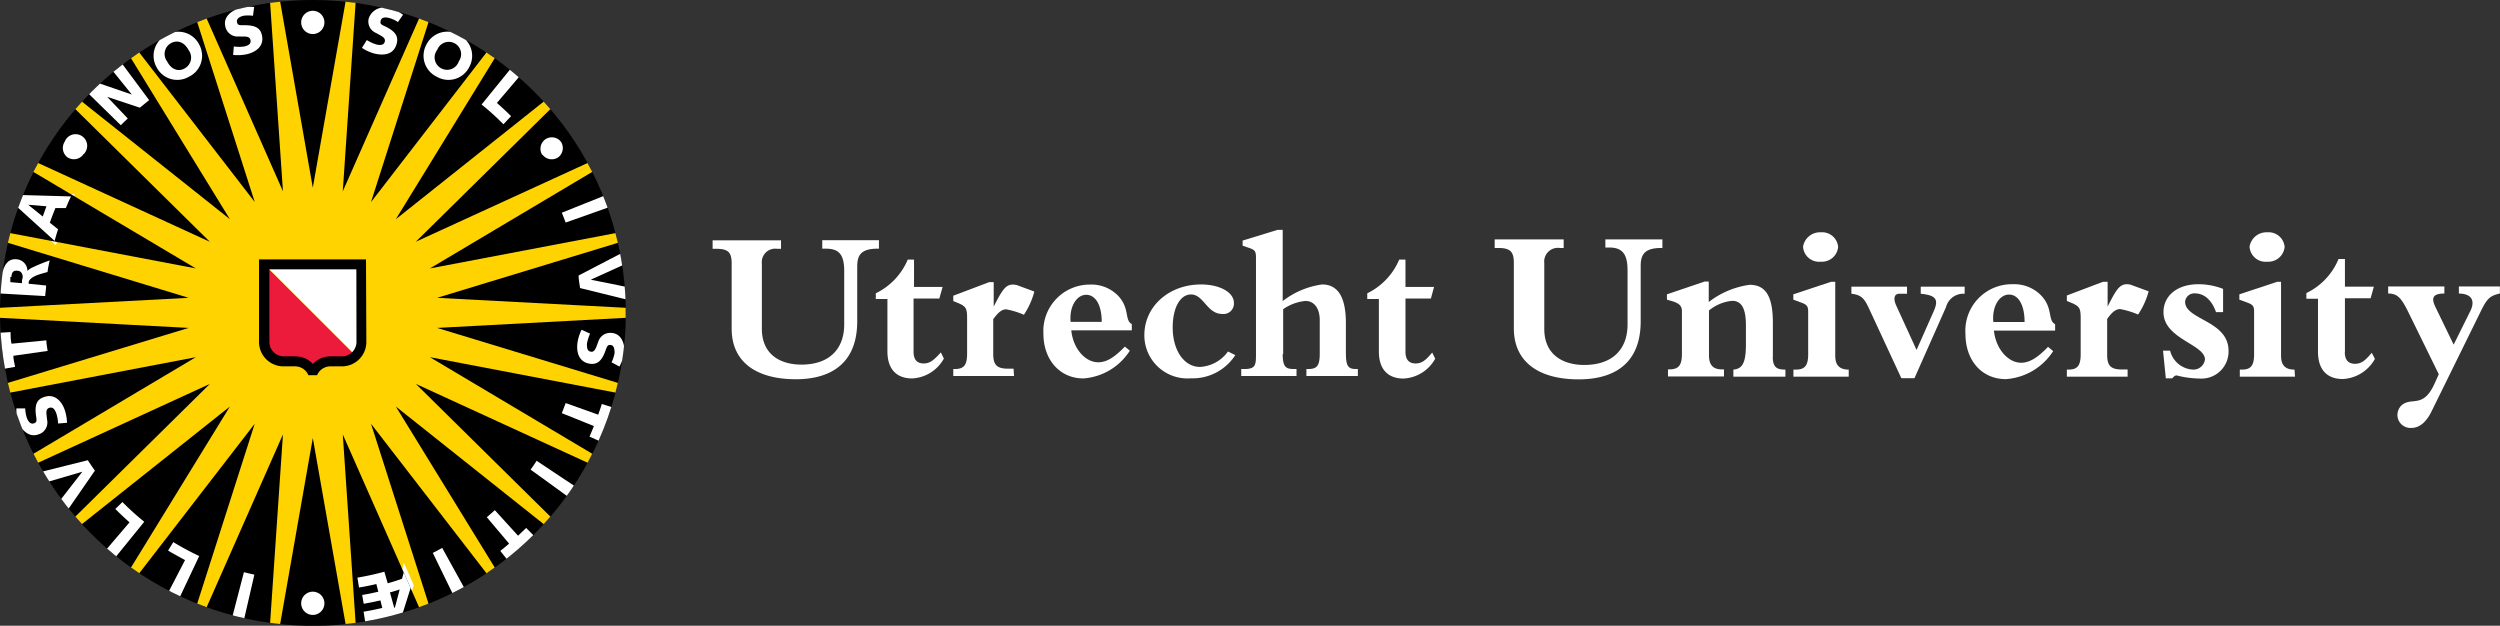 <svg id="Layer_1" data-name="Layer 1" xmlns="http://www.w3.org/2000/svg" xmlns:xlink="http://www.w3.org/1999/xlink" viewBox="0 0 215.23 53.87"><rect x="0" y="0" width="215.23" height="53.87" fill="#333333" stroke="none"/><defs><style>.cls-1,.cls-5{fill:none;}.cls-2{fill:#fff;}.cls-3{fill:#ffd300;}.cls-4{clip-path:url(#clip-path);}.cls-5{stroke:#fff;stroke-width:0.4px;}.cls-6{clip-path:url(#clip-path-45);}.cls-7{clip-path:url(#clip-path-78);}.cls-8{fill:#ec1a3b;}</style><clipPath id="clip-path"><polygon class="cls-1" points="29.09 0.66 24.77 0.66 24.12 0.15 23.25 0.25 22.74 0.91 18.55 1.94 17.79 1.6 16.98 1.91 16.64 2.67 12.81 4.67 11.99 4.52 11.28 5.02 11.13 5.84 7.89 8.7 7.07 8.75 6.49 9.4 6.54 10.23 4.08 13.79 3.29 14.03 2.88 14.8 3.13 15.6 1.6 19.64 0.89 20.07 0.68 20.91 1.11 21.63 0.59 25.91 0 26.5 0 27.37 0.59 27.96 1.11 32.25 0.68 32.96 0.89 33.8 1.6 34.23 3.13 38.27 2.89 39.07 3.29 39.84 4.09 40.09 6.54 43.64 6.49 44.47 7.07 45.12 7.89 45.17 11.13 48.03 11.28 48.85 12 49.35 12.81 49.2 16.64 51.2 16.98 51.96 17.79 52.27 18.55 51.93 22.75 52.96 23.26 53.62 24.12 53.72 24.78 53.21 29.1 53.21 29.75 53.72 30.62 53.62 31.13 52.96 35.32 51.93 36.08 52.27 36.89 51.96 37.23 51.2 41.06 49.19 41.88 49.35 42.59 48.85 42.74 48.03 45.97 45.17 46.8 45.12 47.38 44.47 47.33 43.64 49.78 40.08 50.58 39.84 50.98 39.06 50.73 38.27 52.27 34.23 52.98 33.8 53.19 32.95 52.76 32.24 53.28 27.96 53.86 27.37 53.86 26.5 53.28 25.91 52.76 21.62 53.19 20.91 52.98 20.07 52.27 19.64 50.73 15.59 50.98 14.8 50.57 14.03 49.78 13.78 47.33 10.23 47.38 9.4 46.8 8.75 45.97 8.7 42.74 5.83 42.59 5.01 41.87 4.52 41.05 4.67 37.23 2.67 36.89 1.91 36.08 1.6 35.32 1.94 31.12 0.91 30.61 0.25 29.75 0.15 29.09 0.66"/></clipPath><clipPath id="clip-path-45"><path class="cls-1" d="M0,26.93A26.94,26.94,0,1,0,26.93,0,26.94,26.94,0,0,0,0,26.93"/></clipPath><clipPath id="clip-path-78"><path class="cls-1" d="M30.61,53.62a26.69,26.69,0,0,0,5.47-1.35L29.51,37.39Z"/></clipPath></defs><path class="cls-2" d="M70.79,20.68h4.88v.73h-.14c-1.5,0-1.73.66-1.73,1.56v4.68c0,4.2-3,5-5.28,5-3.39,0-5.53-1.47-5.53-4.35v-5.6c0-.94-.26-1.28-1.32-1.28h-.32v-.73h5.89v.73h-.32a1.16,1.16,0,0,0-1.33,1.28v5.6c0,2.3,1.69,3.09,3.4,3.09,2.46,0,3.69-1.39,3.69-3.46V23.35c0-1.34-.38-1.94-1.55-1.94h-.34Z"/><path class="cls-2" d="M78.65,30.29c0,.69.32,1,.87,1S80.4,31,81,30.34l.26.53a3.3,3.3,0,0,1-2.73,1.71c-1.27,0-2.13-.72-2.13-2.33V25.74h-1v-.49a5.66,5.66,0,0,0,2.75-2.9h.54V24.7h2.46l-.28,1H78.65Z"/><path class="cls-2" d="M87.3,32.37H82.07v-.6h.13c.78,0,1.06-.33,1.06-1.31V27.39c0-.84-.11-1-.68-1.26l-.51-.21v-.46l3.09-1.17h.39v2.1h0c.7-1.35,1-1.89,1.64-1.89a1.32,1.32,0,0,1,.37.05l1.49.55a6.79,6.79,0,0,1-.9,2,6.9,6.9,0,0,0-1.53-.47c-.37,0-.69.27-1.11.85v3c0,.91.29,1.26,1.27,1.26h.48Z"/><path class="cls-2" d="M97.27,30.19a5.18,5.18,0,0,1-4,2.39c-2,0-3.44-1.58-3.44-3.85a4,4,0,0,1,4-4.23,3.22,3.22,0,0,1,2.37.9c1.11,1.11.58,2.16,1.24,2.5v.54H92.23c.15,1.57,1.2,2.75,2.32,2.75.69,0,1.37-.39,2.29-1.35Zm-2.42-2.48c0-1.45-.53-2.33-1.34-2.33s-1.46,1-1.34,2.33Z"/><path class="cls-2" d="M106.35,30.57a4.37,4.37,0,0,1-3.83,2,3.71,3.71,0,0,1-4-3.72c0-2.47,2.12-4.36,4.87-4.36,1.62,0,2.84.67,2.84,1.59a.9.9,0,0,1-1,.95c-1.32,0-1.6-1.68-2.69-1.68-.94,0-1.58,1.15-1.58,2.84,0,2,1,3.4,2.35,3.4a3.18,3.18,0,0,0,2.41-1.33Z"/><path class="cls-2" d="M110.43,30.48c0,1.18.32,1.29,1,1.29h.19v.6h-4.76v-.6h.27c1,0,1-.37,1-1.37V22.18c0-.54-.09-.67-.6-.84l-.55-.19v-.44l3-.92h.45v6.13a7.12,7.12,0,0,1,3.39-1.43c1.38,0,2.05,1.11,2.05,3.33v2.49c0,1.11.13,1.46.85,1.46h.18v.6h-4.43v-.6h.15c.79,0,1-.3,1-1.37V27.56c0-1-.47-1.65-1.23-1.65a4,4,0,0,0-1.92.71v3.86Z"/><path class="cls-2" d="M121,30.29c0,.69.32,1,.87,1s.88-.28,1.43-.94l.26.53a3.3,3.3,0,0,1-2.73,1.71c-1.27,0-2.12-.72-2.12-2.33V25.74h-1v-.49a5.66,5.66,0,0,0,2.75-2.9H121V24.7h2.46l-.27,1H121Z"/><polygon class="cls-3" points="22.74 0.91 23.25 0.25 24.12 0.15 24.77 0.66 29.09 0.66 29.75 0.15 30.61 0.25 31.12 0.91 35.32 1.94 36.08 1.6 36.89 1.91 37.23 2.67 41.05 4.67 41.87 4.52 42.59 5.01 42.74 5.83 45.97 8.7 46.8 8.75 47.38 9.4 47.33 10.23 49.78 13.78 50.57 14.03 50.98 14.8 50.73 15.59 52.27 19.64 52.98 20.07 53.19 20.91 52.76 21.62 53.28 25.91 53.86 26.5 53.86 27.37 53.28 27.96 52.76 32.24 53.19 32.95 52.98 33.8 52.27 34.23 50.74 38.27 50.98 39.06 50.58 39.84 49.78 40.08 47.33 43.64 47.38 44.47 46.8 45.12 45.97 45.17 42.74 48.03 42.59 48.85 41.88 49.35 41.06 49.19 37.23 51.2 36.89 51.96 36.08 52.27 35.32 51.93 31.13 52.96 30.62 53.62 29.75 53.72 29.1 53.21 24.78 53.21 24.12 53.72 23.26 53.62 22.75 52.96 18.55 51.93 17.79 52.27 16.98 51.96 16.64 51.2 12.81 49.2 12 49.35 11.28 48.85 11.13 48.03 7.89 45.17 7.07 45.12 6.49 44.47 6.54 43.64 4.09 40.09 3.29 39.84 2.89 39.07 3.13 38.27 1.6 34.23 0.89 33.8 0.68 32.96 1.11 32.25 0.59 27.96 0 27.37 0 26.5 0.59 25.91 1.11 21.63 0.68 20.91 0.89 20.07 1.6 19.64 3.13 15.6 2.88 14.8 3.29 14.03 4.08 13.79 6.54 10.23 6.49 9.4 7.07 8.75 7.89 8.7 11.13 5.84 11.28 5.02 11.99 4.52 12.81 4.67 16.64 2.67 16.98 1.91 17.79 1.6 18.55 1.94 22.74 0.91"/><g class="cls-4"><path class="cls-2" d="M31.58,3.45a3.51,3.51,0,0,0,.83.38c.3.07.64.09.72-.26s-.35-.49-.75-.73a1.06,1.06,0,0,1-.62-1.3,1.39,1.39,0,0,1,1.81-.8,3.35,3.35,0,0,1,1.13.53l-.44.63a2.63,2.63,0,0,0-.75-.35c-.47-.12-.69,0-.74.25s0,.3.45.5c.9.45,1.07.9.94,1.43-.23.92-1,1.09-1.89.89a3.58,3.58,0,0,1-1.11-.5Z"/></g><g class="cls-4"><path class="cls-5" d="M31.58,3.45a3.51,3.51,0,0,0,.83.38c.3.07.64.09.72-.26s-.35-.49-.75-.73a1.06,1.06,0,0,1-.62-1.3,1.39,1.39,0,0,1,1.81-.8,3.35,3.35,0,0,1,1.13.53l-.44.63a2.63,2.63,0,0,0-.75-.35c-.47-.12-.69,0-.74.25s0,.3.45.5c.9.45,1.07.9.94,1.43-.23.92-1,1.09-1.89.89a3.58,3.58,0,0,1-1.11-.5Z"/></g><g class="cls-4"><path class="cls-2" d="M39.51,3a2,2,0,0,1,.89,2.77,2,2,0,0,1-2.79.84,2,2,0,0,1-.9-2.77A2,2,0,0,1,39.51,3M38,5.89a1.06,1.06,0,0,0,1.5-.61,1.06,1.06,0,1,0-1.85-1A1.06,1.06,0,0,0,38,5.89"/></g><g class="cls-4"><path class="cls-5" d="M39.51,3a2,2,0,0,1,.89,2.77,2,2,0,0,1-2.79.84,2,2,0,0,1-.9-2.77A2,2,0,0,1,39.51,3ZM38,5.89a1.06,1.06,0,0,0,1.5-.61,1.06,1.06,0,1,0-1.85-1A1.06,1.06,0,0,0,38,5.89Z"/></g><g class="cls-4"><path class="cls-2" d="M44,5.87,41.46,9a20.17,20.17,0,0,1,1.88,1.7L44,10c-.39-.39-.8-.77-1.22-1.14l2-2.35"/></g><g class="cls-4"><path class="cls-5" d="M44,5.87,41.46,9a20.17,20.17,0,0,1,1.88,1.7L44,10c-.39-.39-.8-.77-1.22-1.14l2-2.35"/></g><g class="cls-4"><path class="cls-2" d="M52.45,17.83,48.7,19.16c-.1-.28-.22-.57-.33-.85l3.7-1.48"/></g><g class="cls-4"><path class="cls-5" d="M52.45,17.83,48.7,19.16c-.1-.28-.22-.57-.33-.85l3.7-1.48"/></g><g class="cls-4"><path class="cls-2" d="M53.93,24.7l-3.07-.62h0l2.84-1.29-.18-1-3.71,1.93c0,.37.09.72.13,1.08l4.05,1"/></g><g class="cls-4"><path class="cls-5" d="M53.93,24.7l-3.07-.62h0l2.84-1.29-.18-1-3.71,1.93c0,.37.09.72.13,1.08l4.05,1"/></g><g class="cls-4"><path class="cls-2" d="M50.8,28.72a4,4,0,0,0-.27.87c0,.31,0,.64.35.69s.44-.4.62-.84a1.08,1.08,0,0,1,1.22-.77c.82.1,1.11,1,1,1.7a3.55,3.55,0,0,1-.39,1.19l-.68-.37a3,3,0,0,0,.26-.79c0-.47-.1-.67-.34-.7s-.3.08-.45.51c-.34.95-.76,1.17-1.3,1.11-.94-.12-1.21-.92-1.11-1.77a3.64,3.64,0,0,1,.36-1.16Z"/></g><g class="cls-4"><path class="cls-5" d="M50.8,28.72a4,4,0,0,0-.27.87c0,.31,0,.64.35.69s.44-.4.62-.84a1.08,1.08,0,0,1,1.22-.77c.82.1,1.11,1,1,1.7a3.55,3.55,0,0,1-.39,1.19l-.68-.37a3,3,0,0,0,.26-.79c0-.47-.1-.67-.34-.7s-.3.08-.45.51c-.34.95-.76,1.17-1.3,1.11-.94-.12-1.21-.92-1.11-1.77a3.64,3.64,0,0,1,.36-1.16Z"/></g><g class="cls-4"><path class="cls-2" d="M51.67,38l-.92-.41c.13-.3.26-.6.38-.91l-2.76-1.11q.18-.44.33-.87l2.8,1c.11-.3.22-.61.31-.92l.95.3"/></g><g class="cls-4"><path class="cls-5" d="M51.67,38l-.92-.41c.13-.3.26-.6.38-.91l-2.76-1.11q.18-.44.33-.87l2.8,1c.11-.3.22-.61.31-.92l.95.3"/></g><g class="cls-4"><path class="cls-2" d="M48.91,42.77l-3.23-2.34c.18-.24.36-.51.52-.76l3.32,2.21"/></g><g class="cls-4"><path class="cls-5" d="M48.91,42.77l-3.23-2.34c.18-.24.36-.51.52-.76l3.32,2.21"/></g><g class="cls-4"><path class="cls-2" d="M43.69,48.21l-.62-.78c.26-.2.51-.41.76-.63l-1.92-2.27c.23-.19.46-.41.69-.61l2,2.2.7-.67.7.71"/></g><g class="cls-4"><path class="cls-5" d="M43.69,48.21l-.62-.78c.26-.2.51-.41.76-.63l-1.92-2.27c.23-.19.46-.41.69-.61l2,2.2.7-.67.7.71"/></g><g class="cls-4"><path class="cls-2" d="M39,51.17,37.26,47.6c.27-.14.55-.28.81-.43L40,50.67"/></g><g class="cls-4"><path class="cls-5" d="M39,51.17,37.26,47.6c.27-.14.55-.28.81-.43L40,50.67"/></g><g class="cls-4"><path class="cls-2" d="M31.46,53.64l-.69-3.92a22.65,22.65,0,0,0,2.31-.51l.3,1q.61-.18,1.23-.39l.21-.77.59,1.34-.78,2.51Z"/></g><g class="cls-4"><path class="cls-5" d="M31.46,53.64l-.69-3.92a22.65,22.65,0,0,0,2.31-.51l.3,1q.61-.18,1.23-.39l.21-.77.59,1.34-.78,2.51Z"/></g><g class="cls-4"><path class="cls-2" d="M20,53.11l1-3.85c.3.08.61.15.9.21L21,53.37"/></g><g class="cls-4"><path class="cls-5" d="M20,53.11l1-3.85c.3.08.61.15.9.21L21,53.37"/></g><g class="cls-4"><path class="cls-2" d="M15.45,51.47l1.7-3.6a22.72,22.72,0,0,1-2.23-1.2l-.45.73c.48.29,1,.56,1.46.82L14.49,51"/></g><g class="cls-4"><path class="cls-5" d="M15.45,51.47l1.7-3.6a22.72,22.72,0,0,1-2.23-1.2l-.45.73c.48.29,1,.56,1.46.82L14.49,51"/></g><g class="cls-4"><path class="cls-2" d="M9.92,48l2.5-3.08a21.68,21.68,0,0,1-1.88-1.7l-.61.6c.4.4.8.78,1.22,1.15l-2,2.34"/></g><g class="cls-4"><path class="cls-5" d="M9.92,48l2.5-3.08a21.68,21.68,0,0,1-1.88-1.7l-.61.6c.4.4.8.78,1.22,1.15l-2,2.34"/></g><g class="cls-4"><path class="cls-2" d="M3.56,40.62l4-1c.2.31.4.61.61.9L5.83,43.9l-.65-.83,1.91-2.46h0l-3,.88"/></g><g class="cls-4"><path class="cls-5" d="M3.56,40.62l4-1c.2.31.4.61.61.9L5.83,43.9l-.65-.83,1.91-2.46h0l-3,.88"/></g><g class="cls-4"><path class="cls-2" d="M5,36.46a3.15,3.15,0,0,0-.16-.89c-.11-.29-.28-.58-.62-.45s-.2.56-.17,1A1.07,1.07,0,0,1,3.3,37.4c-.77.29-1.43-.35-1.69-1a3.47,3.47,0,0,1-.2-1.24l.76,0a3.1,3.1,0,0,0,.14.81c.17.45.4.56.63.47s.23-.21.16-.66c-.14-1,.13-1.39.64-1.58.89-.34,1.5.24,1.8,1a3.81,3.81,0,0,1,.23,1.2Z"/></g><g class="cls-4"><path class="cls-5" d="M5,36.46a3.15,3.15,0,0,0-.16-.89c-.11-.29-.28-.58-.62-.45s-.2.56-.17,1A1.07,1.07,0,0,1,3.3,37.4c-.77.29-1.43-.35-1.69-1a3.47,3.47,0,0,1-.2-1.24l.76,0a3.1,3.1,0,0,0,.14.81c.17.45.4.56.63.47s.23-.21.16-.66c-.14-1,.13-1.39.64-1.58.89-.34,1.5.24,1.8,1a3.81,3.81,0,0,1,.23,1.2Z"/></g><g class="cls-4"><path class="cls-2" d="M-.09,28.65l1-.06c0,.32,0,.65.08,1l3-.29c0,.29.07.61.11.91l-2.95.42c0,.31.09.63.15.95l-1,.18"/></g><g class="cls-4"><path class="cls-5" d="M-.09,28.65l1-.06c0,.32,0,.65.08,1l3-.29c0,.29.07.61.11.91l-2.95.42c0,.31.09.63.15.95l-1,.18"/></g><g class="cls-4"><path class="cls-2" d="M4.28,22.41a9.93,9.93,0,0,0-.19,1s-.62.16-.9.27-.67.33-.72.59c0,.06,0,.12,0,.15l1.5.15c0,.3-.06.61-.08.91L0,25.31c0-.55.09-1.09.15-1.63.09-.77.47-1.4,1.17-1.35a1,1,0,0,1,1,1h0A1.7,1.7,0,0,1,2.85,23a12.43,12.43,0,0,1,1.43-.58"/></g><g class="cls-4"><path class="cls-5" d="M4.28,22.41a9.93,9.93,0,0,0-.19,1s-.62.16-.9.27-.67.33-.72.59c0,.06,0,.12,0,.15l1.5.15c0,.3-.06.61-.08.91L0,25.31c0-.55.09-1.09.15-1.63.09-.77.47-1.4,1.17-1.35a1,1,0,0,1,1,1h0A1.7,1.7,0,0,1,2.85,23,12.43,12.43,0,0,1,4.28,22.41Z"/></g><g class="cls-4"><path class="cls-2" d="M1.81,16.79l4.31.12c-.16.32-.3.64-.44,1l-.91,0q-.25.61-.48,1.26l.71.57c-.11.33-.21.65-.3,1L1.44,17.78"/></g><g class="cls-4"><path class="cls-5" d="M1.81,16.79l4.31.12c-.16.32-.3.64-.44,1l-.91,0q-.25.61-.48,1.26l.71.57c-.11.33-.21.65-.3,1L1.44,17.78"/></g><g class="cls-4"><path class="cls-2" d="M8.44,7.14l2.91,1L9.67,6.06l.8-.63,2.37,3.19-.8.65L9.23,8.34,11,10.2c-.21.19-.4.38-.6.58L7.56,8"/></g><g class="cls-4"><path class="cls-5" d="M8.44,7.14l2.91,1L9.67,6.06l.8-.63,2.37,3.19-.8.65L9.23,8.34,11,10.2c-.21.19-.4.38-.6.58L7.56,8"/></g><g class="cls-4"><path class="cls-2" d="M14.36,3a2,2,0,0,1,2.79.84,2,2,0,0,1-.89,2.77,2,2,0,0,1-2.79-.84A2,2,0,0,1,14.36,3m1.52,2.9a1.06,1.06,0,0,0,.36-1.58c-.4-.75-1-.88-1.51-.61a1.06,1.06,0,0,0-.34,1.58c.39.75,1,.88,1.49.61"/></g><g class="cls-4"><path class="cls-5" d="M14.36,3a2,2,0,0,1,2.79.84,2,2,0,0,1-.89,2.77,2,2,0,0,1-2.79-.84A2,2,0,0,1,14.36,3Zm1.52,2.9a1.06,1.06,0,0,0,.36-1.58c-.4-.75-1-.88-1.51-.61a1.06,1.06,0,0,0-.34,1.58C14.78,6,15.37,6.16,15.88,5.89Z"/></g><g class="cls-4"><path class="cls-2" d="M20.13,4a3.13,3.13,0,0,0,.91,0c.3-.07.61-.21.52-.57s-.53-.27-1-.29a1.07,1.07,0,0,1-1.16-.86c-.2-.81.52-1.38,1.23-1.56A3.51,3.51,0,0,1,21.88.6l-.1.76a2.77,2.77,0,0,0-.83,0c-.46.12-.6.33-.54.57s.18.25.64.24c1,0,1.36.29,1.49.82.23.92-.42,1.46-1.25,1.67a3.84,3.84,0,0,1-1.22.07Z"/></g><g class="cls-4"><path class="cls-5" d="M20.13,4a3.13,3.13,0,0,0,.91,0c.3-.07.61-.21.52-.57s-.53-.27-1-.29a1.07,1.07,0,0,1-1.16-.86c-.2-.81.52-1.38,1.23-1.56A3.51,3.51,0,0,1,21.88.6l-.1.76a2.77,2.77,0,0,0-.83,0c-.46.12-.6.33-.54.57s.18.25.64.24c1,0,1.36.29,1.49.82.23.92-.42,1.46-1.25,1.67a3.84,3.84,0,0,1-1.22.07Z"/></g><g class="cls-6"><polyline points="24.08 -0.08 26.93 16.16 29.79 -0.08"/></g><g class="cls-6"><polyline points="30.63 0.02 29.51 16.47 36.17 1.39"/></g><g class="cls-6"><polyline points="36.96 1.69 31.94 17.4 42.02 4.34"/></g><g class="cls-6"><polyline points="42.71 4.82 34.08 18.87 46.98 8.61"/></g><g class="cls-6"><polyline points="47.54 9.24 35.8 20.81 50.79 13.94"/></g><g class="cls-6"><polyline points="51.17 14.69 37.01 23.11 53.2 20.03"/></g><g class="cls-6"><polyline points="53.41 20.84 37.63 25.64 54.09 26.51"/></g><g class="cls-6"><polyline points="54.09 27.35 37.63 28.23 53.41 33.03"/></g><g class="cls-6"><polyline points="53.2 33.84 37.01 30.75 51.18 39.18"/></g><g class="cls-6"><polyline points="50.79 39.93 35.8 33.05 47.54 44.63"/></g><g class="cls-6"><polyline points="46.98 45.26 34.08 35 42.71 49.05"/></g><g class="cls-6"><polyline points="42.02 49.53 31.94 36.48 36.96 52.18"/></g><g class="cls-6"><polyline points="29.79 53.94 26.93 37.71 24.08 53.94"/></g><g class="cls-6"><polyline points="23.24 53.84 24.36 37.4 17.7 52.48"/></g><g class="cls-6"><polyline points="16.91 52.18 21.93 36.48 11.85 49.53"/></g><g class="cls-6"><polyline points="11.16 49.05 19.79 35 6.88 45.26"/></g><g class="cls-6"><polyline points="6.33 44.63 18.07 33.05 3.08 39.93"/></g><g class="cls-6"><polyline points="2.69 39.18 16.86 30.75 0.67 33.84"/></g><g class="cls-6"><polyline points="0.46 33.03 16.24 28.23 -0.23 27.35"/></g><g class="cls-6"><polyline points="-0.22 26.51 16.24 25.64 0.47 20.84"/></g><g class="cls-6"><polyline points="0.67 20.03 16.86 23.11 2.69 14.69"/></g><g class="cls-6"><polyline points="3.08 13.94 18.07 20.82 6.33 9.24"/></g><g class="cls-6"><polyline points="6.88 8.61 19.79 18.87 11.16 4.82"/></g><g class="cls-6"><polyline points="11.85 4.34 21.93 17.39 16.91 1.69"/></g><g class="cls-6"><polyline points="17.7 1.39 24.36 16.47 23.24 0.02"/></g><g class="cls-6"><path class="cls-2" d="M44,5.87,41.46,9a20.17,20.17,0,0,1,1.88,1.7L44,10c-.39-.39-.8-.77-1.22-1.14l2-2.35"/></g><g class="cls-6"><path class="cls-2" d="M52.45,17.83,48.7,19.16c-.1-.28-.22-.57-.33-.85l3.7-1.48"/></g><g class="cls-6"><path class="cls-2" d="M53.93,24.7l-3.07-.62h0l2.84-1.29-.18-1-3.71,1.93c0,.37.09.72.13,1.08l4.05,1"/></g><g class="cls-6"><path class="cls-2" d="M51.67,38l-.92-.41c.13-.3.26-.6.38-.91l-2.76-1.11q.18-.44.33-.87l2.8,1c.11-.3.22-.61.31-.92l.95.3"/></g><g class="cls-6"><path class="cls-2" d="M48.91,42.77l-3.23-2.34c.18-.24.36-.51.52-.76l3.32,2.21"/></g><g class="cls-6"><path class="cls-2" d="M43.69,48.21l-.62-.78c.26-.2.51-.41.76-.63l-1.92-2.27c.23-.19.46-.41.69-.61l2,2.2.7-.67.7.71"/></g><g class="cls-6"><path class="cls-2" d="M39,51.17,37.26,47.6c.27-.14.55-.28.81-.43L40,50.67"/></g><g class="cls-6"><polyline points="36.17 52.48 29.51 37.4 30.63 53.84"/></g><g class="cls-7"><path class="cls-2" d="M34.63,52.91l.79-2.51-.6-1.34-.21.77c-.4.14-.82.27-1.23.39l-.29-1a23.44,23.44,0,0,1-2.32.51l.14.85c.48-.08,1-.18,1.49-.3l.17.66c-.5.12-.95.21-1.39.28l.13.76c.46-.08.92-.17,1.44-.29l.16.65c-.58.13-1.09.24-1.61.32l.16,1m2.48-1.33L33.57,51c.27-.07.57-.16.84-.25L34,52.3Z"/></g><g class="cls-6"><path class="cls-2" d="M20,53.11l1-3.85c.3.08.61.15.9.21L21,53.37"/></g><g class="cls-6"><path class="cls-2" d="M15.45,51.47l1.7-3.6a22.72,22.72,0,0,1-2.23-1.2l-.45.73c.48.29,1,.56,1.46.82L14.49,51"/></g><g class="cls-6"><path class="cls-2" d="M9.92,48l2.5-3.08a21.68,21.68,0,0,1-1.88-1.7l-.61.6c.4.4.8.78,1.22,1.15l-2,2.34"/></g><g class="cls-6"><path class="cls-2" d="M3.56,40.62l4-1c.2.31.4.61.61.9L5.83,43.9l-.65-.83,1.91-2.46h0l-3,.88"/></g><g class="cls-6"><path class="cls-2" d="M-.09,28.65l1-.06c0,.32,0,.65.08,1l3-.29c0,.29.07.61.11.91l-2.95.42c0,.31.09.63.15.95l-1,.18"/></g><g class="cls-6"><path class="cls-2" d="M0,23.67H.19c.1-.77.47-1.4,1.17-1.35a1,1,0,0,1,1,1h0A1.65,1.65,0,0,1,2.85,23a14.67,14.67,0,0,1,1.43-.58,9.93,9.93,0,0,0-.19,1s-.61.16-.9.27-.67.33-.72.59c0,.06,0,.12,0,.15l1.5.15c0,.3-.06.61-.08.91l-4-.23m1-1.42c0,.14,0,.29,0,.45l1,.09c0-.13,0-.29.05-.43s0-.6-.41-.64-.51.13-.55.53"/></g><g class="cls-6"><path class="cls-2" d="M1.81,16.79l4.3.12c-.15.32-.3.64-.44,1l-.9,0q-.25.61-.48,1.26l.71.57c-.11.33-.21.65-.3,1L1.44,17.78m1-.14,1.24,1L4,17.76l-1.56-.13Z"/></g><g class="cls-6"><path class="cls-2" d="M8.44,7.14l2.91,1L9.67,6.06l.8-.63,2.37,3.19-.8.65L9.23,8.34,11,10.2c-.21.19-.4.38-.6.58L7.56,8"/></g><g class="cls-6"><path class="cls-2" d="M31.58,3.45a3.51,3.51,0,0,0,.83.38c.3.07.64.09.72-.26s-.35-.49-.75-.73a1.06,1.06,0,0,1-.62-1.3,1.39,1.39,0,0,1,1.81-.8,3.35,3.35,0,0,1,1.13.53l-.44.63a2.63,2.63,0,0,0-.75-.35c-.47-.12-.69,0-.74.25s0,.3.45.5c.9.45,1.07.9.94,1.43-.23.92-1,1.09-1.89.89a3.58,3.58,0,0,1-1.11-.5Z"/></g><g class="cls-6"><path class="cls-2" d="M39.51,3a2,2,0,0,1,.89,2.77,2,2,0,0,1-2.79.84,2,2,0,0,1-.9-2.77A2,2,0,0,1,39.51,3M38,5.89a1.06,1.06,0,0,0,1.5-.61,1.06,1.06,0,1,0-1.85-1A1.06,1.06,0,0,0,38,5.89"/></g><g class="cls-6"><path class="cls-2" d="M50.8,28.72a4,4,0,0,0-.27.87c0,.31,0,.64.35.69s.44-.4.62-.84a1.08,1.08,0,0,1,1.22-.77c.82.1,1.11,1,1,1.7a3.55,3.55,0,0,1-.39,1.19l-.68-.37a3,3,0,0,0,.26-.79c0-.47-.1-.67-.34-.7s-.3.08-.45.51c-.34.95-.76,1.17-1.3,1.11-.94-.12-1.21-.92-1.11-1.77a3.64,3.64,0,0,1,.36-1.16Z"/></g><g class="cls-6"><path class="cls-2" d="M5,36.46a3.15,3.15,0,0,0-.16-.89c-.11-.29-.28-.58-.62-.45s-.2.56-.17,1A1.07,1.07,0,0,1,3.3,37.4c-.77.29-1.43-.35-1.69-1a3.47,3.47,0,0,1-.2-1.24l.76,0a3.1,3.1,0,0,0,.14.81c.17.45.4.56.63.47s.23-.21.16-.66c-.14-1,.13-1.39.64-1.58.89-.34,1.5.24,1.8,1a3.81,3.81,0,0,1,.23,1.2Z"/></g><g class="cls-6"><path class="cls-2" d="M14.36,3a2,2,0,0,1,2.79.84,2,2,0,0,1-.89,2.77,2,2,0,0,1-2.79-.84A2,2,0,0,1,14.36,3m1.52,2.9a1.06,1.06,0,0,0,.36-1.58c-.4-.75-1-.88-1.51-.61a1.06,1.06,0,0,0-.34,1.58c.39.75,1,.88,1.49.61"/></g><g class="cls-6"><path class="cls-2" d="M20.13,4a3.13,3.13,0,0,0,.91,0c.3-.07.61-.21.52-.57s-.53-.27-1-.29a1.07,1.07,0,0,1-1.16-.86c-.2-.81.52-1.38,1.23-1.56A3.51,3.51,0,0,1,21.88.6l-.1.76a2.77,2.77,0,0,0-.83,0c-.46.12-.6.33-.54.57s.18.25.64.24c1,0,1.36.29,1.49.82.23.92-.42,1.46-1.25,1.67a3.84,3.84,0,0,1-1.22.07Z"/></g><g class="cls-6"><path class="cls-2" d="M26.93,2.93a1,1,0,1,0-1-1,1,1,0,0,0,1,1"/></g><g class="cls-6"><path class="cls-2" d="M46.69,13.3a1,1,0,0,0,1.36.25,1,1,0,0,0,.24-1.35A1,1,0,0,0,46.94,12a1,1,0,0,0-.25,1.35"/></g><g class="cls-6"><path class="cls-2" d="M26.93,50.94a1,1,0,1,1-1,1,1,1,0,0,1,1-1"/></g><g class="cls-6"><path class="cls-2" d="M7.17,13.3a1,1,0,1,0-1.6-1.1,1,1,0,0,0,.25,1.35,1,1,0,0,0,1.35-.25"/></g><path class="cls-8" d="M30.63,30.62a1.65,1.65,0,0,1-1.19.51h-1a1.68,1.68,0,0,0-1.34.67h-.36a1.65,1.65,0,0,0-1.34-.67h-1a1.66,1.66,0,0,1-1.66-1.67v-6.7"/><path class="cls-2" d="M22.77,22.76H31.1v6.7a1.65,1.65,0,0,1-.47,1.16"/><path d="M31.54,29.44a2.1,2.1,0,0,1-2.1,2.1h-1a1.24,1.24,0,0,0-1.14.76h-.75a1.24,1.24,0,0,0-1.15-.76h-1a2.1,2.1,0,0,1-2.1-2.1V22.33h9.21Zm-.86-6.25H23.19v6.25a1.25,1.25,0,0,0,1.24,1.24h1a2.07,2.07,0,0,1,1.51.65h0a2.07,2.07,0,0,1,1.51-.65h1a1.25,1.25,0,0,0,1.24-1.24Z"/><path class="cls-2" d="M138.2,20.61h4.92v.74H143c-1.52,0-1.75.67-1.75,1.58v4.73c0,4.24-3.07,5-5.34,5-3.41,0-5.58-1.48-5.58-4.39V22.65c0-.95-.27-1.3-1.33-1.3h-.32v-.74h5.94v.74h-.32a1.18,1.18,0,0,0-1.35,1.3v5.66c0,2.31,1.71,3.11,3.44,3.11,2.49,0,3.73-1.4,3.73-3.49V23.31c0-1.35-.38-2-1.56-2h-.35v-.74Z"/><path class="cls-2" d="M152.62,30.7c0,.93.35,1.12,1.09,1.12v.61h-4.48v-.61c.77-.06,1.08-.59,1.08-2.14V28c0-1.52-.42-2.1-1.18-2.1a3.67,3.67,0,0,0-2,.83v3.86c0,.85.36,1.21,1.12,1.21h.17v.61H143.6v-.61h.11c.8,0,1.09-.34,1.09-1.33v-3.7c0-.42-.23-.67-.9-.86l-.39-.11v-.46l3.24-1.1h.36V26a7.39,7.39,0,0,1,3.52-1.48c1.39,0,2,1,2,3.27v3Z"/><path class="cls-2" d="M159.14,32.43H154.4v-.61h.2c.78,0,1.07-.34,1.07-1.33V26.84c0-.49-.12-.62-.65-.81l-.63-.23v-.46l3.25-1.08H158v6.37c0,.77.33,1.19,1.16,1.19v.61Zm-.89-11.19a1.4,1.4,0,0,1-1.5,1.29,1.38,1.38,0,0,1-1.52-1.29A1.47,1.47,0,0,1,156.75,20a1.38,1.38,0,0,1,1.5,1.29"/><path class="cls-2" d="M159.35,24.68h4.83v.61h-.67c-.39,0-.57.36-.24,1.06L165,30.13l1.48-3.34c.44-1,.21-1.37-1.12-1.5v-.61h3.78v.61a1.54,1.54,0,0,0-1.6,1.14l-2.72,6.13h-1.13l-2.83-6.1c-.37-.77-.63-1.08-1.47-1.17v-.61Z"/><path class="cls-2" d="M176.76,30.23a5.27,5.27,0,0,1-4.07,2.41c-2.07,0-3.48-1.6-3.48-3.9a4,4,0,0,1,4.07-4.27,3.23,3.23,0,0,1,2.39.91c1.12,1.12.59,2.19,1.26,2.53v.55h-5.27c.16,1.57,1.22,2.77,2.34,2.77.7,0,1.39-.4,2.32-1.37Zm-2.46-2.51c0-1.46-.53-2.36-1.34-2.36s-1.48,1-1.35,2.36Z"/><path class="cls-2" d="M183.22,32.43h-5.28v-.61h.13c.78,0,1.06-.34,1.06-1.33V27.4c0-.86-.11-1-.68-1.28l-.51-.21v-.47l3.11-1.18h.4v2.13h0c.7-1.37,1-1.92,1.65-1.92a1.12,1.12,0,0,1,.38.06l1.5.55a6.56,6.56,0,0,1-.91,2,6.94,6.94,0,0,0-1.54-.47c-.38,0-.7.26-1.12.85v3.08c0,.91.28,1.27,1.27,1.27h.49v.61Z"/><path class="cls-2" d="M186.22,30.19h.61a2.13,2.13,0,0,0,2,1.63,1,1,0,0,0,1-.87c0-1.31-3.57-1.77-3.57-4.07,0-1.44,1.2-2.41,3-2.41a5.83,5.83,0,0,1,2.13.4l0,2h-.61c-.34-1-1-1.61-1.79-1.61a.79.79,0,0,0-.87.72c0,1.56,3.74,1.61,3.74,4.22a2.33,2.33,0,0,1-2.47,2.39,8.39,8.39,0,0,1-2-.27c-.12,0-.23.08-.38.25h-.55Z"/><path class="cls-2" d="M197.58,32.43h-4.75v-.61H193c.78,0,1.06-.34,1.06-1.33V26.84c0-.49-.11-.62-.64-.81l-.63-.23v-.46l3.25-1.08h.34v6.37c0,.77.32,1.19,1.16,1.19Zm-.89-11.19a1.41,1.41,0,0,1-1.5,1.29,1.38,1.38,0,0,1-1.52-1.29A1.47,1.47,0,0,1,195.19,20a1.38,1.38,0,0,1,1.5,1.29"/><path class="cls-2" d="M201.87,30.32c0,.7.33,1,.88,1s.89-.29,1.44-.95l.27.53a3.35,3.35,0,0,1-2.76,1.73c-1.29,0-2.14-.72-2.14-2.36V25.72h-1v-.49a5.64,5.64,0,0,0,2.77-2.93h.55v2.38h2.49l-.28,1h-2.21v4.6Z"/><path class="cls-2" d="M207.4,27c-.66-1.37-1-1.73-1.8-1.73v-.61h4.84v.61c-1,0-1.14.38-.78,1.14l1.58,3.26,1.45-2.92c.39-.82.15-1.46-1-1.48v-.61h3.53v.61c-.85.19-1.1.42-1.63,1.5l-4.26,8.66c-.47.95-1.06,1.41-1.73,1.41a1.12,1.12,0,0,1-1.2-1.09,1.19,1.19,0,0,1,.29-.79c.87-.88,1.88.3,2.89-1.9l.38-.84Z"/></svg>